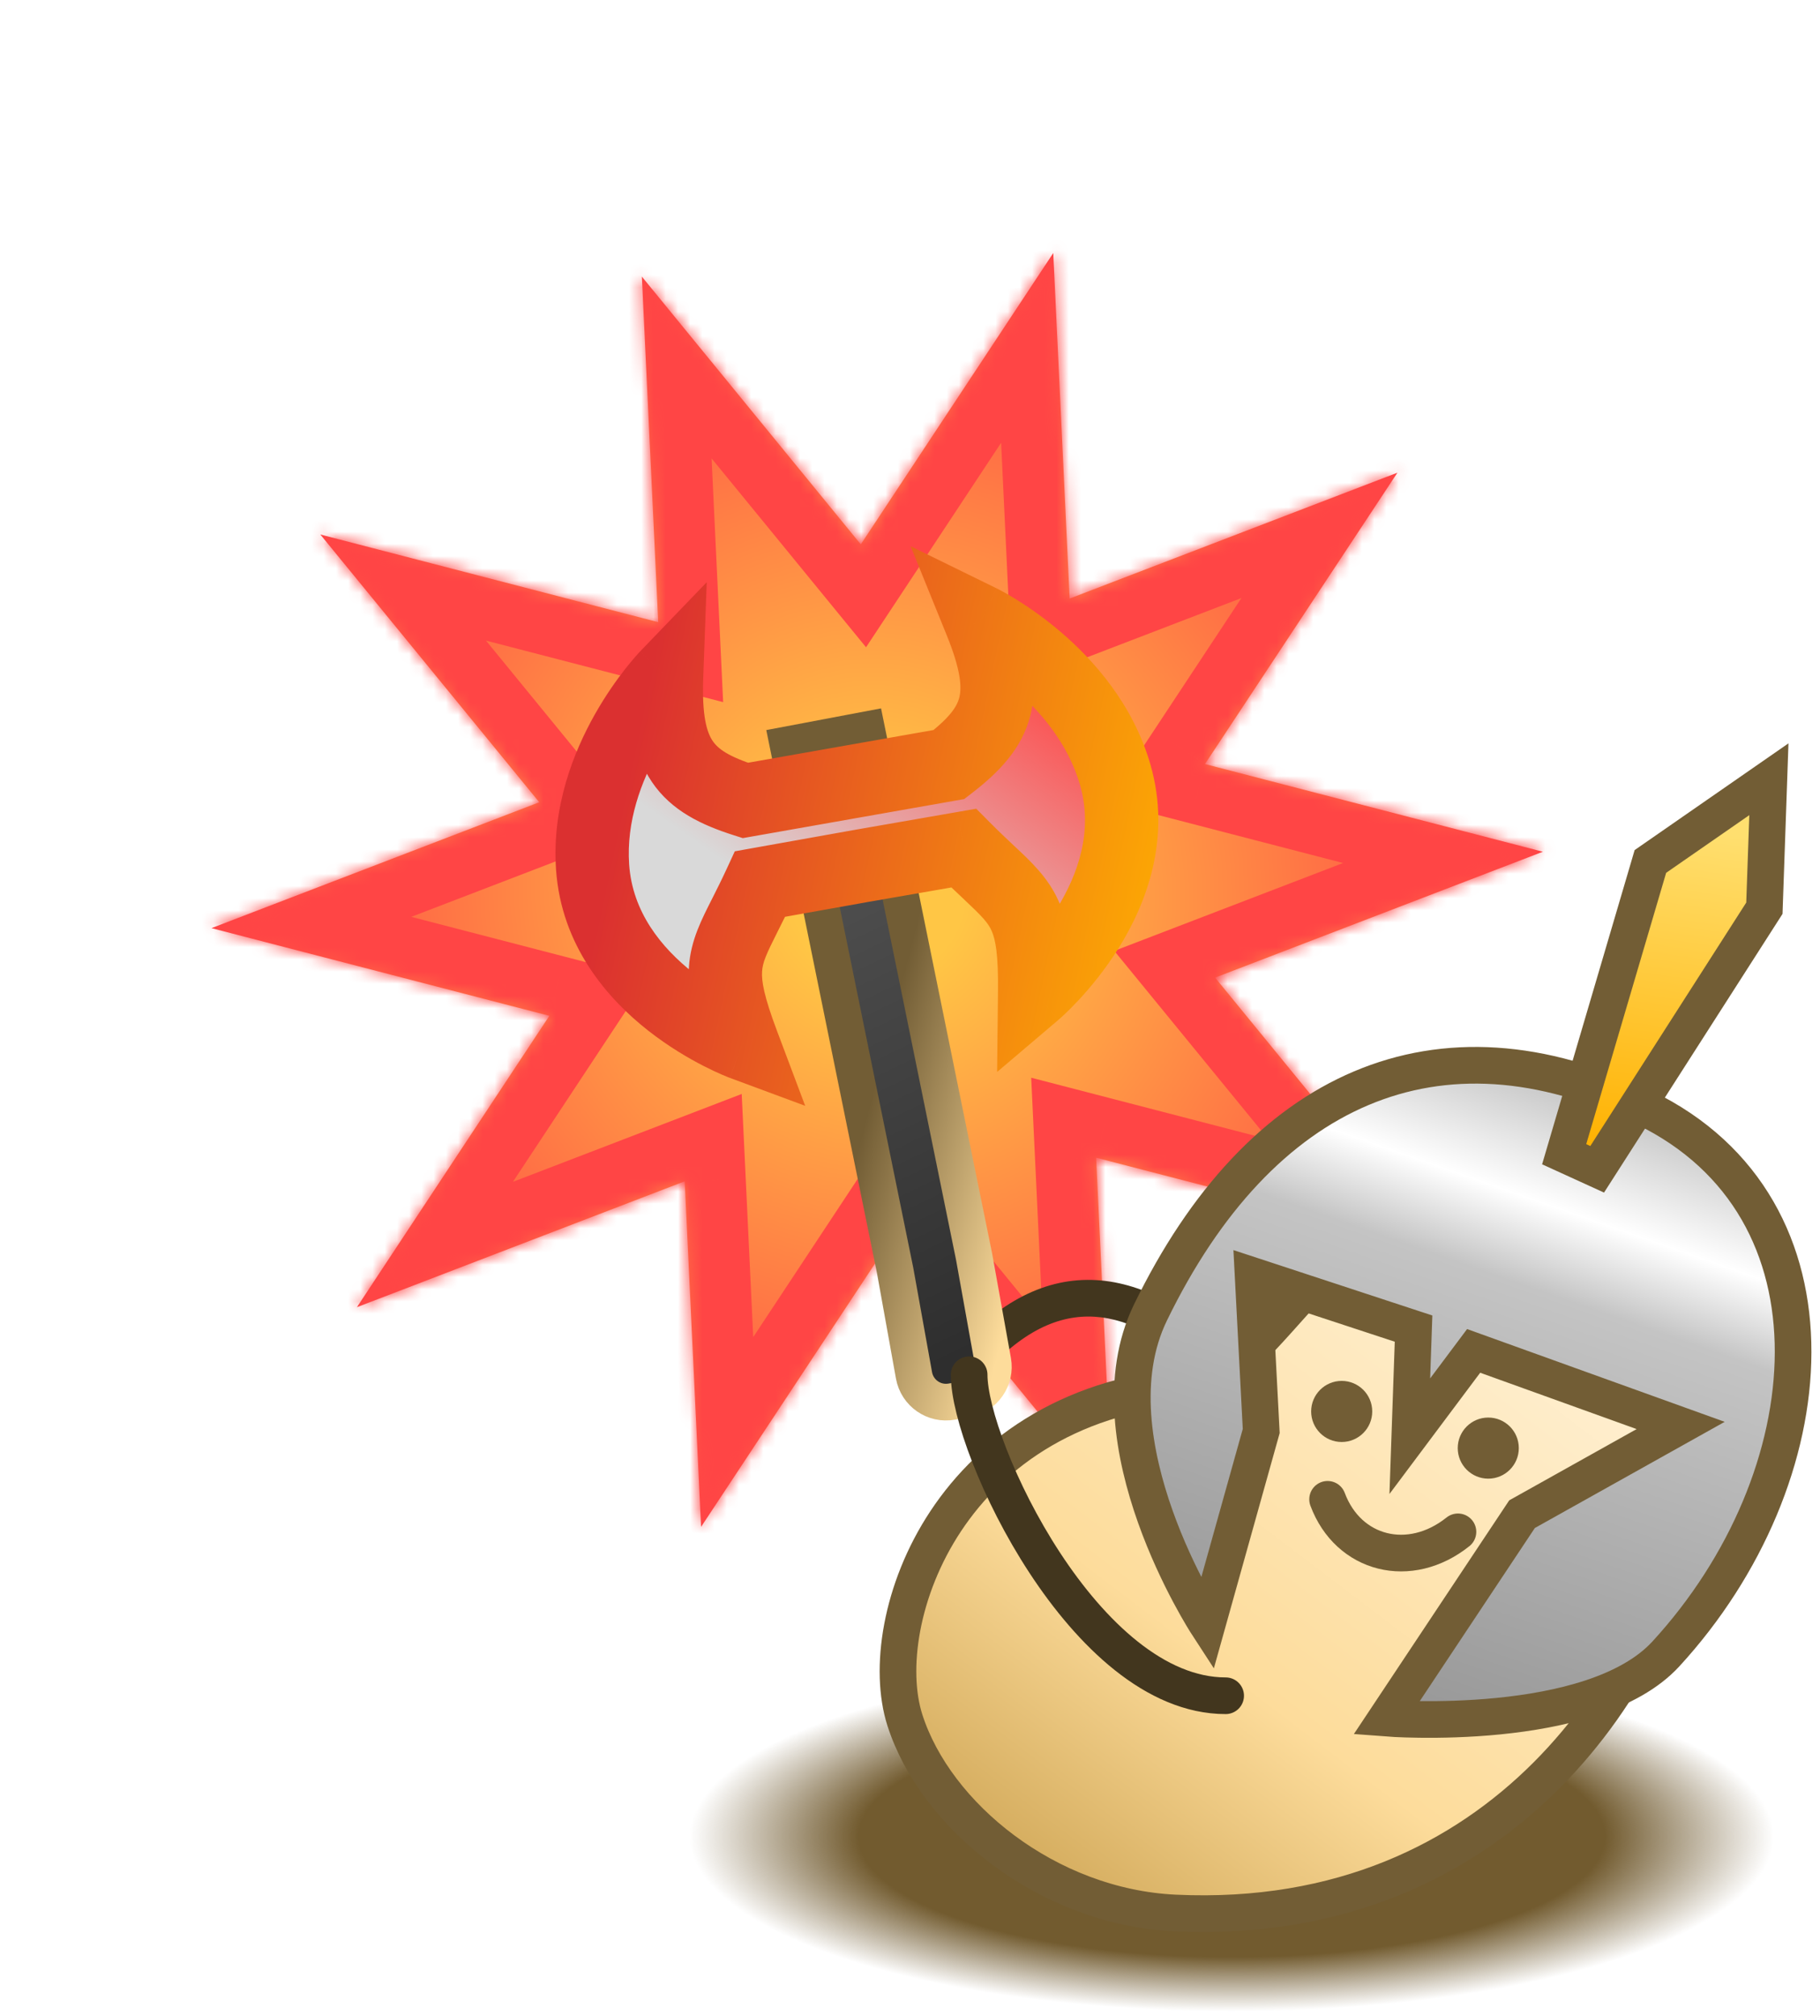 <svg width="149" height="165" viewBox="0 0 149 165" fill="none" xmlns="http://www.w3.org/2000/svg">
<ellipse cx="44.5" cy="14.293" rx="44.5" ry="14.293" transform="matrix(-1 0 0 1 145.342 136.001)" fill="url(#paint0_radial_373_2731)"/>
<g filter="url(#filter0_d_373_2731)">
<mask id="path-2-inside-1_373_2731" fill="white">
<path fill-rule="evenodd" clip-rule="evenodd" d="M66.472 40.547L48.547 18.635L49.887 46.913L22.223 39.738L40.148 61.649L13.312 71.951L40.977 79.126L25.22 102.97L52.055 92.668L53.396 120.946L69.153 97.103L87.079 119.015L85.738 90.736L113.402 97.912L95.477 76L122.313 65.699L94.648 58.524L110.405 34.68L83.57 44.981L82.229 16.704L66.472 40.547Z"/>
</mask>
<path fill-rule="evenodd" clip-rule="evenodd" d="M66.472 40.547L48.547 18.635L49.887 46.913L22.223 39.738L40.148 61.649L13.312 71.951L40.977 79.126L25.22 102.97L52.055 92.668L53.396 120.946L69.153 97.103L87.079 119.015L85.738 90.736L113.402 97.912L95.477 76L122.313 65.699L94.648 58.524L110.405 34.68L83.57 44.981L82.229 16.704L66.472 40.547Z" fill="url(#paint1_radial_373_2731)"/>
<path d="M48.547 18.635L52.416 15.469L42.836 3.758L43.552 18.872L48.547 18.635ZM66.472 40.547L62.602 43.713L66.901 48.967L70.644 43.304L66.472 40.547ZM49.887 46.913L48.631 51.753L55.203 53.458L54.881 46.677L49.887 46.913ZM22.223 39.738L23.478 34.898L8.659 31.054L18.353 42.904L22.223 39.738ZM40.148 61.649L41.94 66.317L48.399 63.838L44.018 58.483L40.148 61.649ZM13.312 71.951L11.521 67.283L-3.044 72.874L12.057 76.79L13.312 71.951ZM40.977 79.126L45.148 81.883L49.007 76.044L42.232 74.286L40.977 79.126ZM25.22 102.97L21.048 100.213L12.447 113.228L27.011 107.638L25.22 102.97ZM52.055 92.668L57.05 92.432L56.722 85.521L50.264 88L52.055 92.668ZM53.396 120.946L48.401 121.183L49.126 136.476L57.567 123.703L53.396 120.946ZM69.153 97.103L73.023 93.937L68.724 88.683L64.981 94.346L69.153 97.103ZM87.079 119.015L83.209 122.181L92.789 133.891L92.073 118.778L87.079 119.015ZM85.738 90.736L86.994 85.896L80.422 84.192L80.744 90.973L85.738 90.736ZM113.402 97.912L112.147 102.752L126.966 106.595L117.272 94.746L113.402 97.912ZM95.477 76L93.685 71.332L87.226 73.812L91.607 79.166L95.477 76ZM122.313 65.699L124.104 70.367L138.669 64.776L123.568 60.859L122.313 65.699ZM94.648 58.524L90.477 55.767L86.618 61.606L93.393 63.364L94.648 58.524ZM110.405 34.68L114.577 37.437L123.178 24.421L108.614 30.012L110.405 34.68ZM83.57 44.981L78.575 45.218L78.903 52.129L85.362 49.649L83.57 44.981ZM82.229 16.704L87.224 16.467L86.499 1.174L78.058 13.947L82.229 16.704ZM44.677 21.801L62.602 43.713L70.342 37.381L52.416 15.469L44.677 21.801ZM54.881 46.677L53.541 18.398L43.552 18.872L44.892 47.15L54.881 46.677ZM20.967 44.578L48.631 51.753L51.142 42.074L23.478 34.898L20.967 44.578ZM44.018 58.483L26.093 36.572L18.353 42.904L36.278 64.815L44.018 58.483ZM15.104 76.618L41.94 66.317L38.356 56.981L11.521 67.283L15.104 76.618ZM42.232 74.286L14.568 67.111L12.057 76.79L39.721 83.966L42.232 74.286ZM29.391 105.726L45.148 81.883L36.805 76.369L21.048 100.213L29.391 105.726ZM50.264 88L23.428 98.302L27.011 107.638L53.847 97.336L50.264 88ZM58.39 120.709L57.05 92.432L47.061 92.905L48.401 121.183L58.39 120.709ZM64.981 94.346L49.224 118.189L57.567 123.703L73.324 99.86L64.981 94.346ZM90.948 115.849L73.023 93.937L65.283 100.269L83.209 122.181L90.948 115.849ZM80.744 90.973L82.084 119.251L92.073 118.778L90.733 90.5L80.744 90.973ZM114.658 93.072L86.994 85.896L84.483 95.576L112.147 102.752L114.658 93.072ZM91.607 79.166L109.532 101.078L117.272 94.746L99.347 72.834L91.607 79.166ZM120.521 61.031L93.685 71.332L97.269 80.668L124.104 70.367L120.521 61.031ZM93.393 63.364L121.057 70.539L123.568 60.859L95.904 53.684L93.393 63.364ZM106.234 31.923L90.477 55.767L98.82 61.28L114.577 37.437L106.234 31.923ZM85.362 49.649L112.197 39.348L108.614 30.012L81.778 40.313L85.362 49.649ZM77.235 16.94L78.575 45.218L88.564 44.745L87.224 16.467L77.235 16.94ZM70.644 43.304L86.401 19.46L78.058 13.947L62.301 37.79L70.644 43.304Z" fill="#FF4545" mask="url(#path-2-inside-1_373_2731)"/>
</g>
<path d="M80.938 112.024C80.373 112.63 79.424 112.663 78.818 112.097C78.213 111.532 78.18 110.583 78.745 109.977L80.938 112.024ZM99.781 113.561C96.37 110.15 93.165 108.178 90.156 107.802C87.261 107.44 84.209 108.52 80.938 112.024L78.745 109.977C82.475 105.981 86.423 104.312 90.528 104.825C94.519 105.324 98.314 107.851 101.902 111.44L99.781 113.561Z" fill="#42361E"/>
<path d="M98.168 113.365L98.253 114.857L98.168 113.365C98.532 113.344 99.078 113.153 99.837 112.638C100.579 112.135 101.399 111.411 102.296 110.515C103.369 109.442 104.425 108.26 105.522 107.031C106.321 106.137 107.142 105.218 108.008 104.298C112.656 99.361 116.855 97.098 120.714 96.549C124.578 96 127.834 97.21 130.492 98.659C133.249 100.161 135.877 102.459 137.438 106.447C138.978 110.381 139.418 115.805 138.163 123.462C136.061 136.278 123.437 157.812 96.202 156.544C85.75 156.057 76.591 148.596 74.082 140.765C72.759 136.635 73.711 130.081 77.428 124.473C81.211 118.766 87.901 113.948 98.168 113.365Z" fill="url(#paint2_linear_373_2731)" stroke="#725D35" stroke-width="3"/>
<circle cx="2.5" cy="2.5" r="2.5" transform="matrix(-1 0 0 1 124.342 116.001)" fill="#725D35"/>
<circle cx="2.5" cy="2.5" r="2.5" transform="matrix(-1 0 0 1 112.342 113.001)" fill="#725D35"/>
<path d="M119.36 125.353C115.427 128.495 110.387 127.238 108.687 122.692" stroke="#725D35" stroke-width="3" stroke-linecap="round"/>
<path d="M79.734 102.773L79.737 102.79L79.741 102.807L81.284 111.379C81.284 111.379 81.284 111.379 81.284 111.379C81.545 112.825 80.585 114.213 79.137 114.476L77.924 114.696C76.473 114.96 75.088 113.995 74.827 112.547C74.827 112.547 74.827 112.547 74.827 112.547L73.287 103.992L64.812 62.426L64.508 60.935L66.003 60.653L69.503 59.99L70.956 59.716L71.251 61.165L79.734 102.773Z" fill="url(#paint3_linear_373_2731)" stroke="url(#paint4_linear_373_2731)" stroke-width="3"/>
<mask id="path-10-outside-2_373_2731" maskUnits="userSpaceOnUse" x="36.824" y="35.403" width="65.458" height="65.458" fill="black">
<rect fill="white" x="36.824" y="35.403" width="65.458" height="65.458"/>
<path fill-rule="evenodd" clip-rule="evenodd" d="M70.557 70.853L78.897 69.402C79.655 70.166 80.324 70.795 80.912 71.348C83.844 74.106 84.77 74.977 84.703 81.176C84.703 81.176 94.111 73.185 91.305 63.412C88.911 55.07 80.284 50.846 80.284 50.846C82.747 56.912 81.793 59.402 77.691 62.562L75.428 62.961L63.281 65.103L61.018 65.502C56.083 63.936 54.334 61.922 54.574 55.38C54.574 55.38 47.912 62.299 48.515 70.957C49.221 81.1 60.794 85.392 60.794 85.392C58.611 79.589 59.183 78.454 60.996 74.86C61.359 74.139 61.773 73.319 62.224 72.342L70.557 70.853Z"/>
</mask>
<path fill-rule="evenodd" clip-rule="evenodd" d="M70.557 70.853L78.897 69.402C79.655 70.166 80.324 70.795 80.912 71.348C83.844 74.106 84.77 74.977 84.703 81.176C84.703 81.176 94.111 73.185 91.305 63.412C88.911 55.07 80.284 50.846 80.284 50.846C82.747 56.912 81.793 59.402 77.691 62.562L75.428 62.961L63.281 65.103L61.018 65.502C56.083 63.936 54.334 61.922 54.574 55.38C54.574 55.38 47.912 62.299 48.515 70.957C49.221 81.1 60.794 85.392 60.794 85.392C58.611 79.589 59.183 78.454 60.996 74.86C61.359 74.139 61.773 73.319 62.224 72.342L70.557 70.853Z" fill="url(#paint5_linear_373_2731)"/>
<path d="M78.897 69.402L78.382 66.446L79.923 66.178L81.025 67.288L78.897 69.402ZM70.557 70.853L70.029 67.9L70.043 67.897L70.557 70.853ZM80.912 71.348L82.968 69.163L82.968 69.163L80.912 71.348ZM84.703 81.176L86.646 83.462L81.632 87.721L81.704 81.144L84.703 81.176ZM91.305 63.412L88.422 64.24L88.422 64.24L91.305 63.412ZM80.284 50.846L77.504 51.975L74.55 44.699L81.603 48.152L80.284 50.846ZM77.691 62.562L79.521 64.939L78.937 65.389L78.212 65.517L77.691 62.562ZM75.428 62.961L75.949 65.916L75.949 65.916L75.428 62.961ZM63.281 65.103L63.801 68.058L63.801 68.058L63.281 65.103ZM61.018 65.502L61.539 68.457L60.813 68.585L60.111 68.362L61.018 65.502ZM54.574 55.38L52.413 53.299L57.859 47.642L57.572 55.489L54.574 55.38ZM48.515 70.957L45.522 71.165L45.522 71.165L48.515 70.957ZM60.794 85.392L63.602 84.335L65.919 90.492L59.751 88.205L60.794 85.392ZM60.996 74.86L58.317 73.509L58.317 73.509L60.996 74.86ZM62.224 72.342L59.501 71.084L60.157 69.664L61.696 69.389L62.224 72.342ZM79.411 72.358L71.071 73.808L70.043 67.897L78.382 66.446L79.411 72.358ZM78.857 73.534C78.269 72.981 77.566 72.32 76.768 71.516L81.025 67.288C81.743 68.011 82.379 68.609 82.968 69.163L78.857 73.534ZM81.704 81.144C81.737 78.088 81.498 76.886 81.188 76.182C80.889 75.504 80.426 75.009 78.857 73.534L82.968 69.163C84.331 70.445 85.797 71.764 86.677 73.761C87.546 75.732 87.737 78.064 87.703 81.208L81.704 81.144ZM94.189 62.584C95.921 68.617 93.832 73.959 91.604 77.543C90.477 79.356 89.26 80.813 88.327 81.817C87.858 82.321 87.455 82.718 87.161 82.995C87.014 83.134 86.894 83.243 86.806 83.322C86.763 83.361 86.727 83.392 86.7 83.416C86.686 83.427 86.675 83.437 86.666 83.445C86.661 83.449 86.657 83.452 86.654 83.455C86.652 83.457 86.651 83.458 86.649 83.459C86.649 83.46 86.648 83.461 86.647 83.461C86.647 83.462 86.646 83.462 84.703 81.176C82.761 78.89 82.76 78.89 82.76 78.891C82.759 78.891 82.759 78.892 82.758 78.892C82.757 78.893 82.757 78.893 82.756 78.894C82.755 78.895 82.754 78.895 82.754 78.895C82.754 78.895 82.756 78.894 82.761 78.89C82.769 78.883 82.786 78.868 82.81 78.846C82.859 78.803 82.938 78.731 83.043 78.632C83.253 78.434 83.562 78.13 83.932 77.733C84.675 76.932 85.635 75.781 86.508 74.375C88.283 71.52 89.496 67.98 88.422 64.24L94.189 62.584ZM80.284 50.846C81.603 48.152 81.604 48.152 81.605 48.153C81.605 48.153 81.606 48.154 81.607 48.154C81.609 48.155 81.61 48.155 81.612 48.156C81.615 48.158 81.619 48.16 81.624 48.162C81.633 48.166 81.644 48.172 81.657 48.179C81.683 48.192 81.717 48.209 81.759 48.231C81.843 48.274 81.958 48.335 82.101 48.413C82.385 48.569 82.779 48.794 83.254 49.089C84.2 49.678 85.48 50.553 86.846 51.72C89.543 54.025 92.768 57.634 94.189 62.584L88.422 64.24C87.448 60.848 85.162 58.174 82.948 56.282C81.857 55.35 80.831 54.648 80.085 54.184C79.713 53.953 79.415 53.783 79.218 53.675C79.12 53.621 79.047 53.583 79.004 53.561C78.982 53.549 78.968 53.542 78.961 53.539C78.958 53.537 78.956 53.536 78.957 53.537C78.957 53.537 78.958 53.537 78.959 53.538C78.96 53.538 78.961 53.539 78.962 53.539C78.962 53.539 78.963 53.54 78.963 53.54C78.964 53.54 78.965 53.541 80.284 50.846ZM75.86 60.186C77.771 58.714 78.349 57.828 78.538 57.067C78.743 56.247 78.674 54.856 77.504 51.975L83.064 49.718C84.357 52.903 85.042 55.79 84.36 58.521C83.663 61.312 81.713 63.251 79.521 64.939L75.86 60.186ZM74.907 60.007L77.17 59.608L78.212 65.517L75.949 65.916L74.907 60.007ZM62.76 62.149L74.907 60.007L75.949 65.916L63.801 68.058L62.76 62.149ZM63.801 68.058L61.539 68.457L60.497 62.548L62.76 62.149L63.801 68.058ZM60.111 68.362C57.474 67.525 54.978 66.37 53.369 63.986C51.794 61.653 51.45 58.705 51.576 55.27L57.572 55.489C57.458 58.597 57.869 59.927 58.342 60.628C58.78 61.278 59.627 61.913 61.926 62.643L60.111 68.362ZM54.574 55.38C56.735 57.46 56.736 57.46 56.736 57.459C56.736 57.459 56.737 57.458 56.737 57.458C56.738 57.457 56.739 57.456 56.739 57.456C56.74 57.455 56.741 57.454 56.741 57.454C56.742 57.453 56.741 57.455 56.738 57.457C56.733 57.463 56.722 57.474 56.706 57.492C56.672 57.528 56.617 57.589 56.543 57.673C56.395 57.842 56.173 58.104 55.903 58.448C55.36 59.14 54.636 60.15 53.93 61.398C52.496 63.934 51.262 67.228 51.508 70.749L45.522 71.165C45.164 66.028 46.96 61.534 48.707 58.445C49.591 56.882 50.495 55.621 51.182 54.744C51.527 54.305 51.821 53.958 52.035 53.715C52.142 53.593 52.229 53.496 52.293 53.427C52.325 53.392 52.351 53.364 52.371 53.342C52.382 53.332 52.39 53.323 52.397 53.316C52.4 53.312 52.404 53.309 52.406 53.306C52.407 53.305 52.409 53.303 52.41 53.302C52.41 53.302 52.411 53.301 52.411 53.3C52.412 53.3 52.413 53.299 54.574 55.38ZM51.508 70.749C51.778 74.631 54.128 77.542 56.772 79.618C58.074 80.641 59.369 81.394 60.342 81.892C60.825 82.139 61.22 82.319 61.484 82.433C61.617 82.49 61.716 82.531 61.777 82.555C61.807 82.567 61.828 82.575 61.838 82.579C61.843 82.581 61.846 82.582 61.846 82.582C61.846 82.582 61.845 82.582 61.844 82.581C61.843 82.581 61.842 82.581 61.841 82.58C61.841 82.58 61.84 82.58 61.84 82.58C61.839 82.579 61.838 82.579 60.794 85.392C59.751 88.205 59.75 88.204 59.749 88.204C59.749 88.204 59.748 88.203 59.747 88.203C59.745 88.202 59.743 88.201 59.741 88.201C59.737 88.199 59.732 88.197 59.726 88.195C59.715 88.191 59.701 88.186 59.684 88.179C59.651 88.166 59.606 88.149 59.552 88.127C59.443 88.084 59.293 88.022 59.107 87.942C58.736 87.782 58.221 87.547 57.608 87.233C56.389 86.609 54.747 85.656 53.067 84.338C49.748 81.732 45.958 77.426 45.522 71.165L51.508 70.749ZM57.987 86.448C56.879 83.505 56.261 81.248 56.403 79.099C56.548 76.922 57.474 75.181 58.317 73.509L63.674 76.211C62.705 78.134 62.439 78.757 62.39 79.496C62.339 80.264 62.526 81.476 63.602 84.335L57.987 86.448ZM58.317 73.509C58.681 72.788 59.073 72.009 59.501 71.084L64.948 73.6C64.472 74.629 64.038 75.49 63.674 76.211L58.317 73.509ZM61.696 69.389L70.029 67.9L71.085 73.806L62.752 75.295L61.696 69.389Z" fill="url(#paint6_linear_373_2731)" mask="url(#path-10-outside-2_373_2731)"/>
<path d="M136.386 135.339C149.622 120.925 151.501 98.829 134.625 90.648C117.749 82.468 103.128 88.997 94.18 107.418C89.07 117.94 98.826 132.926 98.826 132.926L103.254 117.102L102.59 104.406L115.725 108.722L115.418 117.527L120.644 110.546L137.593 116.648L124.606 123.908L113.505 140.601C113.505 140.601 130.347 141.916 136.386 135.339Z" fill="url(#paint7_linear_373_2731)" stroke="#725D35" stroke-width="3"/>
<path d="M144.461 73.911L144.447 74.322L144.225 74.668L130.758 95.686L128.056 94.453L134.965 71.002L135.114 70.495L135.549 70.193L142.357 65.472L144.815 63.767L144.711 66.757L144.461 73.911Z" fill="url(#paint8_linear_373_2731)" stroke="#725D35" stroke-width="3"/>
<path d="M100.342 138.766C88.842 138.766 79.342 118.5 79.342 112.5" stroke="#42361E" stroke-width="3" stroke-linecap="round"/>
<defs>
<filter id="filter0_d_373_2731" x="1.312" y="4.704" width="141" height="136.243" filterUnits="userSpaceOnUse" color-interpolation-filters="sRGB">
<feFlood flood-opacity="0" result="BackgroundImageFix"/>
<feColorMatrix in="SourceAlpha" type="matrix" values="0 0 0 0 0 0 0 0 0 0 0 0 0 0 0 0 0 0 127 0" result="hardAlpha"/>
<feOffset dx="4" dy="4"/>
<feGaussianBlur stdDeviation="8"/>
<feComposite in2="hardAlpha" operator="out"/>
<feColorMatrix type="matrix" values="0 0 0 0 0.839 0 0 0 0 0.682 0 0 0 0 0.376 0 0 0 1 0"/>
<feBlend mode="normal" in2="BackgroundImageFix" result="effect1_dropShadow_373_2731"/>
<feBlend mode="normal" in="SourceGraphic" in2="effect1_dropShadow_373_2731" result="shape"/>
</filter>
<radialGradient id="paint0_radial_373_2731" cx="0" cy="0" r="1" gradientUnits="userSpaceOnUse" gradientTransform="translate(44.5 14.293) rotate(90) scale(14.293 44.5)">
<stop offset="0.688" stop-color="#725B2F"/>
<stop offset="1" stop-color="#725D35" stop-opacity="0"/>
</radialGradient>
<radialGradient id="paint1_radial_373_2731" cx="0" cy="0" r="1" gradientUnits="userSpaceOnUse" gradientTransform="translate(67.812 68.825) rotate(69) scale(53.76 52)">
<stop offset="0.136" stop-color="#FFC645"/>
<stop offset="1" stop-color="#FF4545"/>
</radialGradient>
<linearGradient id="paint2_linear_373_2731" x1="128.364" y1="102.12" x2="88.384" y2="154.697" gradientUnits="userSpaceOnUse">
<stop stop-color="#FFF2D9"/>
<stop offset="0.672" stop-color="#FDDC9B"/>
<stop offset="1" stop-color="#D6AE60"/>
</linearGradient>
<linearGradient id="paint3_linear_373_2731" x1="68.23" y1="62.202" x2="89.251" y2="105.885" gradientUnits="userSpaceOnUse">
<stop stop-color="#565656"/>
<stop offset="1" stop-color="#2E2E2E"/>
</linearGradient>
<linearGradient id="paint4_linear_373_2731" x1="68.003" y1="102.8" x2="82.798" y2="106.627" gradientUnits="userSpaceOnUse">
<stop stop-color="#725D35"/>
<stop offset="1" stop-color="#FDDC9B"/>
</linearGradient>
<linearGradient id="paint5_linear_373_2731" x1="81.611" y1="51.549" x2="65.348" y2="74.775" gradientUnits="userSpaceOnUse">
<stop stop-color="#FF4545"/>
<stop offset="1" stop-color="#D9D9D9"/>
</linearGradient>
<linearGradient id="paint6_linear_373_2731" x1="47.5" y1="82" x2="94.5" y2="92" gradientUnits="userSpaceOnUse">
<stop stop-color="#DB3030"/>
<stop offset="1" stop-color="#FFB100"/>
</linearGradient>
<linearGradient id="paint7_linear_373_2731" x1="123.283" y1="86.946" x2="104.991" y2="139.246" gradientUnits="userSpaceOnUse">
<stop stop-color="#C4C4C4"/>
<stop offset="0.178" stop-color="white"/>
<stop offset="0.302" stop-color="#C4C4C4"/>
<stop offset="0.969" stop-color="#979797"/>
</linearGradient>
<linearGradient id="paint8_linear_373_2731" x1="139.842" y1="68" x2="135.854" y2="95.099" gradientUnits="userSpaceOnUse">
<stop stop-color="#FFDF6F"/>
<stop offset="1" stop-color="#FFB100"/>
</linearGradient>
</defs>
</svg>
